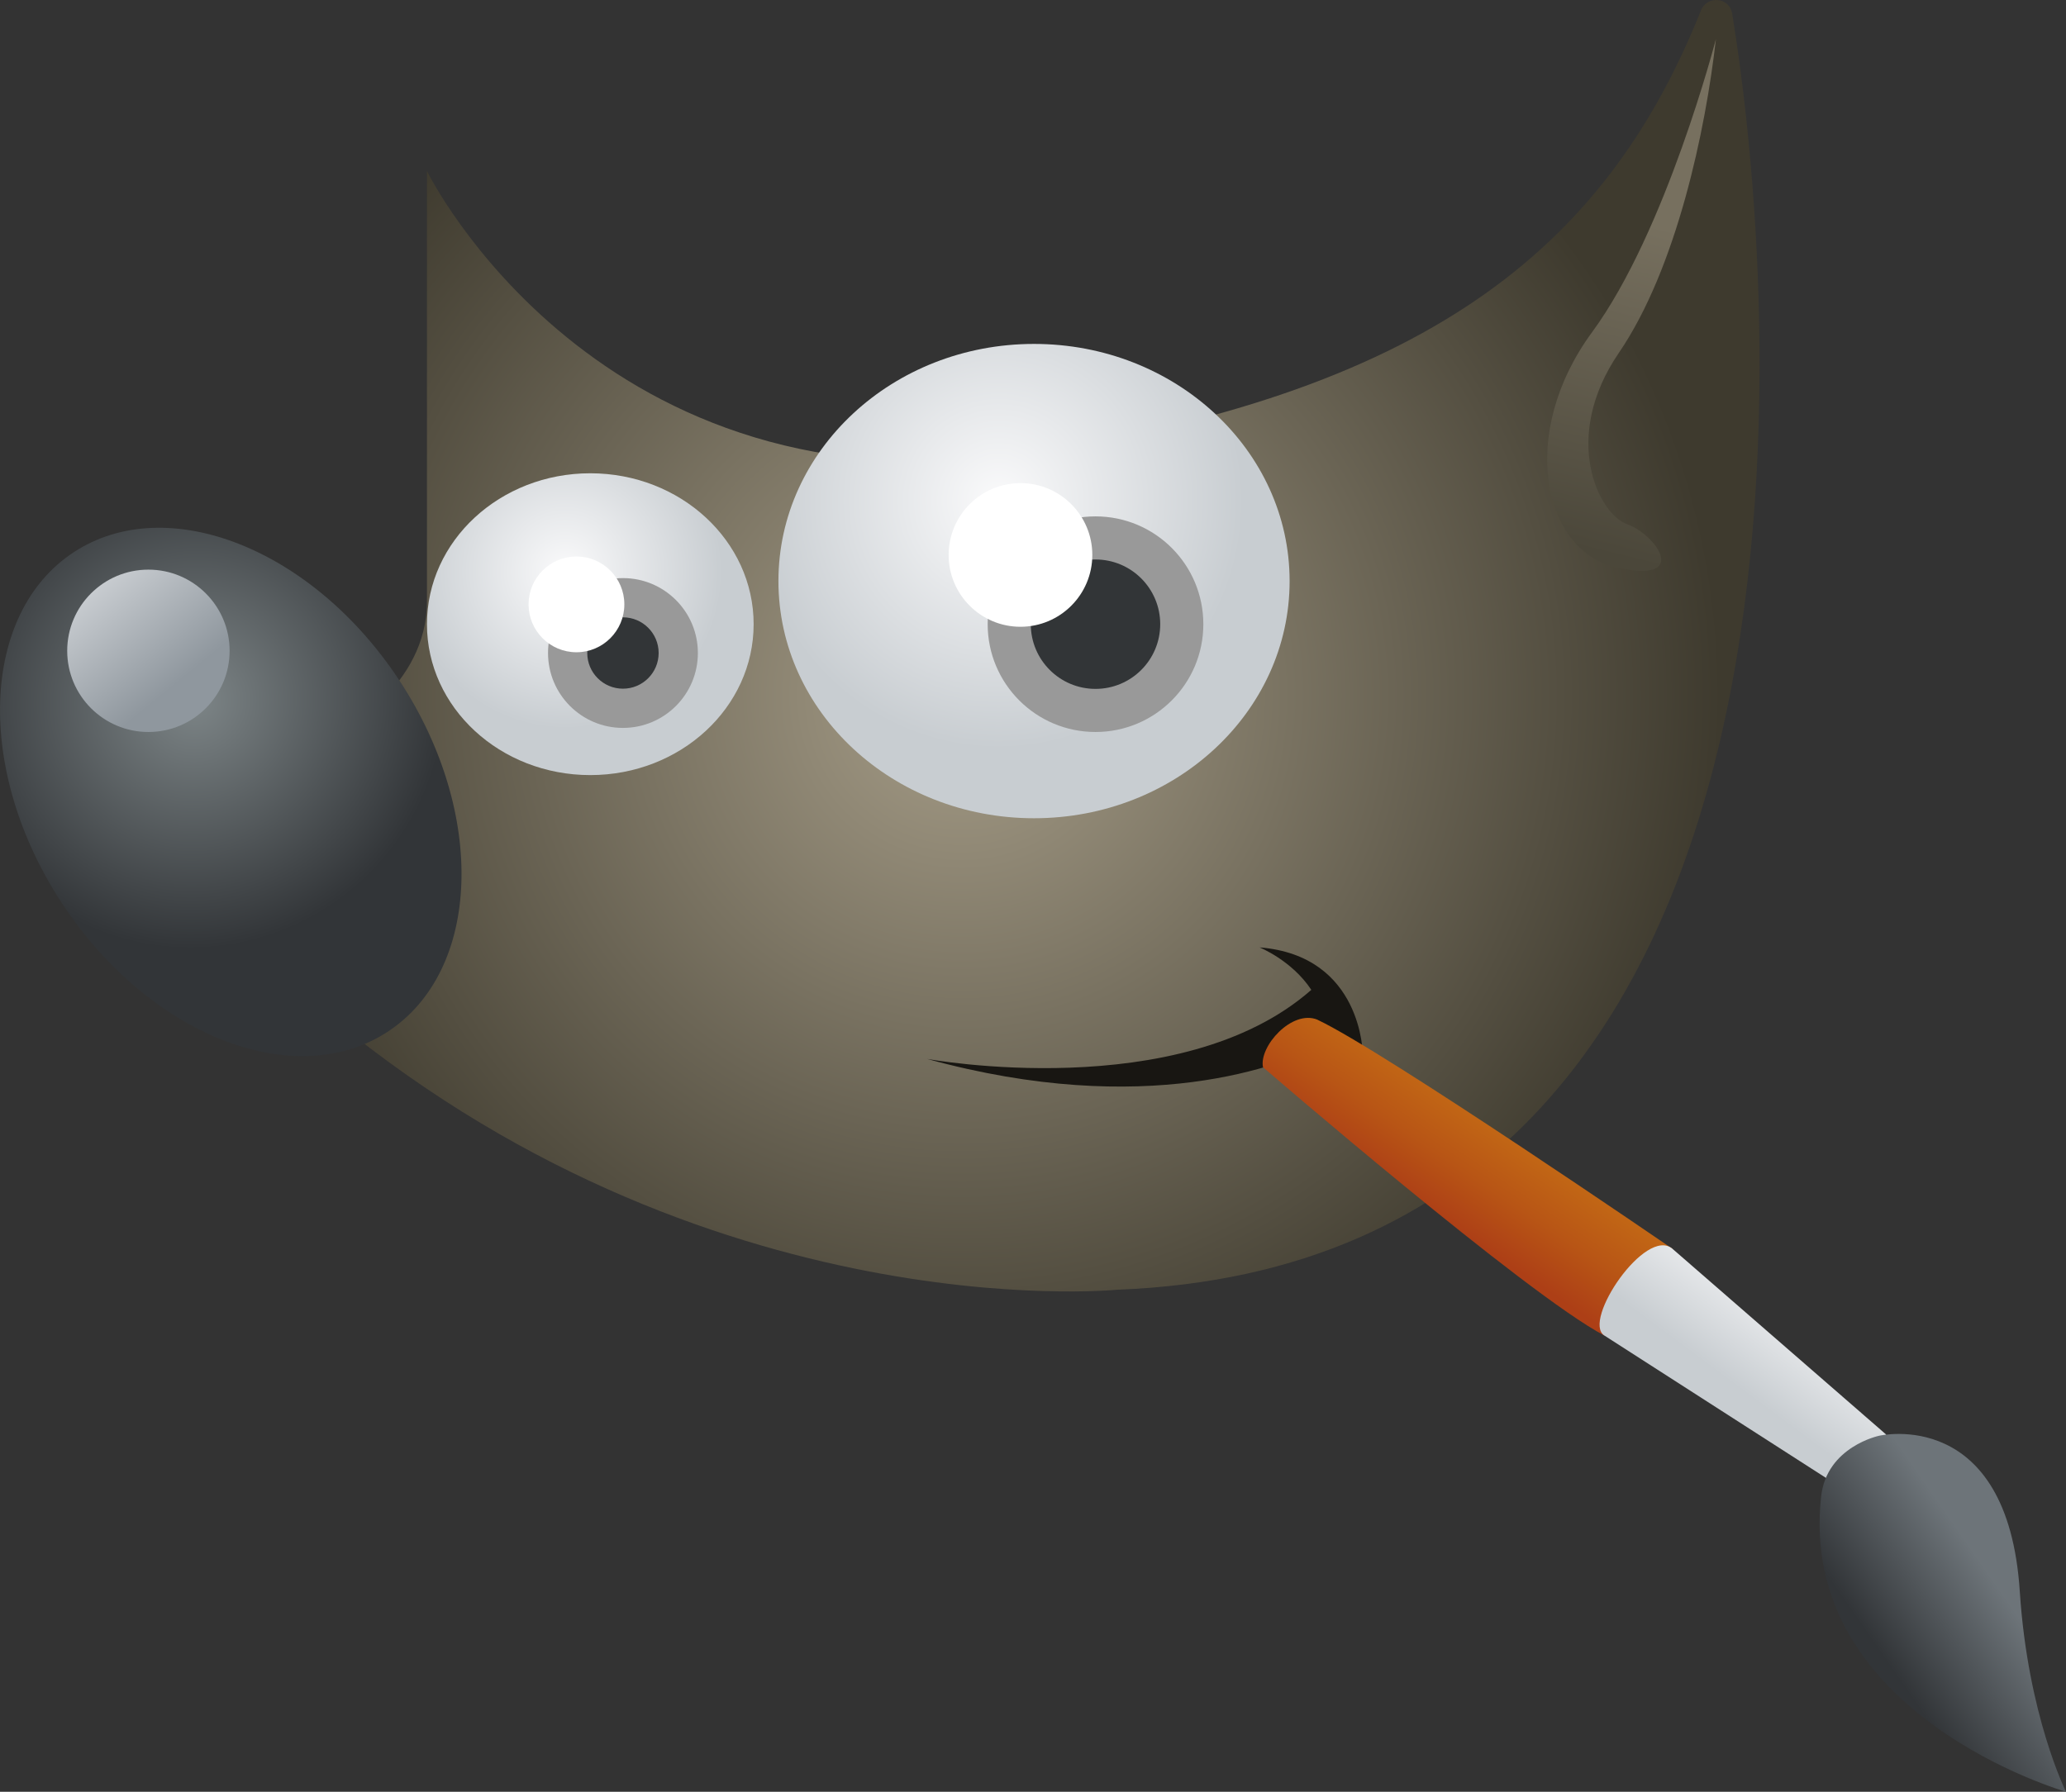 <?xml version="1.0" encoding="UTF-8" standalone="no"?>
<svg
   xmlns:dc="http://purl.org/dc/elements/1.1/"
   xmlns:cc="http://creativecommons.org/ns#"
   xmlns:rdf="http://www.w3.org/1999/02/22-rdf-syntax-ns#"
   xmlns:svg="http://www.w3.org/2000/svg"
   xmlns="http://www.w3.org/2000/svg"
   xmlns:sodipodi="http://sodipodi.sourceforge.net/DTD/sodipodi-0.dtd"
   xmlns:inkscape="http://www.inkscape.org/namespaces/inkscape"
   viewBox="0 0 41.499 36"
   width="41.499"
   height="36"
   version="1.1"
   id="svg81"
   sodipodi:docname="gimp.svg"
   inkscape:version="1.0.2-2 (e86c870879, 2021-01-15)">
  <rect x="0" y="0" width="41.499" height="36" fill="#333333" stroke="none"/>
  <defs
     id="defs85" />
  <sodipodi:namedview
     pagecolor="#ffffff"
     bordercolor="#666666"
     borderopacity="1"
     objecttolerance="10"
     gridtolerance="10"
     guidetolerance="10"
     inkscape:pageopacity="0"
     inkscape:pageshadow="2"
     inkscape:window-width="1920"
     inkscape:window-height="1001"
     id="namedview83"
     showgrid="false"
     inkscape:zoom="16.701716"
     inkscape:cx="16.795693"
     inkscape:cy="14.318716"
     inkscape:window-x="-9"
     inkscape:window-y="-9"
     inkscape:window-maximized="1"
     inkscape:current-layer="svg81" />
  <radialGradient
     id="LoYOxvrky7jpmBj9eYIMBa"
     cx="22.415"
     cy="20.182"
     r="17.612"
     gradientTransform="matrix(0.866,0,0,0.865,-0.089,-3.48)"
     gradientUnits="userSpaceOnUse">
    <stop
       offset="0"
       stop-color="#a69d88"
       id="stop2" />
    <stop
       offset="1"
       stop-color="#3e3a2e"
       id="stop4" />
  </radialGradient>
  <path
     fill="url(#LoYOxvrky7jpmBj9eYIMBa)"
     d="m 6.843,14.674 c 0,0 1.733,-0.865 1.733,-2.593 0,-1.728 0,-8.645 0,-8.645 0,0 3.43,7.016 12.162,5.666 8.196,-1.267 11.597,-4.316 13.429,-8.893 0.123,-0.308 0.572,-0.266 0.626,0.062 0.885,5.394 2.574,25.071 -12.354,25.642 0,0 -8.664,0.865 -16.462,-6.051 0.866,-1.729 0.866,-5.187 0.866,-5.187 z"
     id="path7"
     style="fill:url(#LoYOxvrky7jpmBj9eYIMBa);stroke-width:0.866" />
  <radialGradient
     id="LoYOxvrky7jpmBj9eYIMBb"
     cx="4.477"
     cy="18.886"
     r="5.596"
     gradientTransform="matrix(0.755,-0.494,0.484,0.74,-8.605,2.321)"
     gradientUnits="userSpaceOnUse">
    <stop
       offset="0"
       stop-color="#7d8587"
       id="stop9" />
    <stop
       offset="1"
       stop-color="#323538"
       id="stop11" />
  </radialGradient>
  <path
     fill="url(#LoYOxvrky7jpmBj9eYIMBb)"
     d="M 8.034,13.689 C 9.775,16.351 9.664,19.503 7.786,20.73 5.909,21.958 2.977,20.795 1.236,18.135 -0.504,15.474 -0.393,12.321 1.484,11.093 3.362,9.865 6.293,11.028 8.034,13.689 Z"
     id="path14"
     style="fill:url(#LoYOxvrky7jpmBj9eYIMBb);stroke-width:0.866" />
  <radialGradient
     id="LoYOxvrky7jpmBj9eYIMBc"
     cx="23.16"
     cy="15.649"
     r="5.755"
     gradientTransform="matrix(0.856,0,0,0.866,0.234,-3.488)"
     gradientUnits="userSpaceOnUse">
    <stop
       offset="0"
       stop-color="#fafafb"
       id="stop16" />
    <stop
       offset="1"
       stop-color="#c8cdd1"
       id="stop18" />
  </radialGradient>
  <ellipse
     cx="20.77"
     cy="11.675"
     fill="url(#LoYOxvrky7jpmBj9eYIMBc)"
     rx="5.134"
     ry="4.765"
     id="ellipse21"
     style="fill:url(#LoYOxvrky7jpmBj9eYIMBc);stroke-width:0.866" />
  <radialGradient
     id="LoYOxvrky7jpmBj9eYIMBd"
     cx="13.213"
     cy="17.287"
     r="3.646"
     gradientUnits="userSpaceOnUse"
     gradientTransform="matrix(0.866,0,0,0.866,-0.089,-3.488)">
    <stop
       offset="0"
       stop-color="#fafafb"
       id="stop23" />
    <stop
       offset="1"
       stop-color="#c8cdd1"
       id="stop25" />
  </radialGradient>
  <ellipse
     cx="11.857"
     cy="12.541"
     fill="url(#LoYOxvrky7jpmBj9eYIMBd)"
     rx="3.281"
     ry="3.032"
     id="ellipse28"
     style="fill:url(#LoYOxvrky7jpmBj9eYIMBd);stroke-width:0.866" />
  <circle
     cx="22.005"
     cy="12.541"
     r="2.166"
     fill="#999999"
     id="circle30"
     style="stroke-width:0.866" />
  <circle
     cx="22.005"
     cy="12.541"
     r="1.3"
     fill="#323537"
     id="circle32"
     style="stroke-width:0.866" />
  <circle
     cx="12.513"
     cy="13.12"
     r="1.505"
     fill="#999999"
     id="circle34"
     style="stroke-width:0.866" />
  <circle
     cx="12.513"
     cy="13.12"
     r="0.717"
     fill="#323537"
     id="circle36"
     style="stroke-width:0.866" />
  <circle
     cx="11.579"
     cy="12.143"
     r="0.962"
     fill="#ffffff"
     id="circle38"
     style="stroke-width:0.866" />
  <linearGradient
     id="LoYOxvrky7jpmBj9eYIMBe"
     x1="2.266"
     x2="4.182"
     y1="17.558"
     y2="19.898"
     gradientUnits="userSpaceOnUse"
     gradientTransform="matrix(0.866,0,0,0.866,-0.089,-3.488)">
    <stop
       offset="0"
       stop-color="#caced2"
       id="stop40" />
    <stop
       offset="1"
       stop-color="#8f979e"
       id="stop42" />
  </linearGradient>
  <circle
     cx="2.981"
     cy="13.076"
     r="1.631"
     fill="url(#LoYOxvrky7jpmBj9eYIMBe)"
     id="circle45"
     style="fill:url(#LoYOxvrky7jpmBj9eYIMBe);stroke-width:0.866" />
  <circle
     cx="20.498"
     cy="11.15"
     r="1.443"
     fill="#ffffff"
     id="circle47"
     style="stroke-width:0.866" />
  <linearGradient
     id="LoYOxvrky7jpmBj9eYIMBf"
     x1="38.829"
     x2="36.996"
     y1="9.327"
     y2="16.812"
     gradientUnits="userSpaceOnUse"
     gradientTransform="matrix(0.866,0,0,0.866,-0.089,-3.488)">
    <stop
       offset="0"
       stop-color="#77705f"
       id="stop49" />
    <stop
       offset="1"
       stop-color="#4b473a"
       id="stop51" />
  </linearGradient>
  <path
     fill="url(#LoYOxvrky7jpmBj9eYIMBf)"
     d="m 34.467,0.785 c 0,0 -0.996,3.857 -2.488,5.89 -1.493,2.033 -0.996,4.396 0.497,4.728 1.493,0.332 0.788,-0.664 0.207,-0.871 C 32.102,10.326 31.355,8.79 32.517,7.09 33.678,5.39 34.26,2.611 34.467,0.785 Z"
     id="path54"
     style="fill:url(#LoYOxvrky7jpmBj9eYIMBf);stroke-width:0.866" />
  <path
     fill="#181612"
     d="m 27.374,21.192 c 0,0 0,-1.991 -2.074,-2.157 0,0 0.648,0.259 1.04,0.853 -2.636,2.319 -7.717,1.388 -7.717,1.388 4.396,1.208 7.134,0.136 8.02,-0.318 0.407,0.434 0.731,0.234 0.731,0.234 z"
     id="path56"
     style="stroke-width:0.866" />
  <linearGradient
     id="LoYOxvrky7jpmBj9eYIMBg"
     x1="34.596"
     x2="33.202"
     y1="30.031"
     y2="32.079"
     gradientUnits="userSpaceOnUse"
     gradientTransform="matrix(0.866,0,0,0.866,-0.089,-3.488)">
    <stop
       offset="0"
       stop-color="#c26715"
       id="stop58" />
    <stop
       offset=".508"
       stop-color="#b85515"
       id="stop60" />
    <stop
       offset="1"
       stop-color="#ad3f16"
       id="stop62" />
  </linearGradient>
  <path
     fill="url(#LoYOxvrky7jpmBj9eYIMBg)"
     d="m 26.462,20.488 c 1.327,0.622 7.134,4.604 7.134,4.604 0,0 -0.747,0.871 -1.369,1.742 -1.576,-0.829 -6.858,-5.392 -6.858,-5.392 -0.083,-0.416 0.58,-1.163 1.093,-0.955 z"
     id="path65"
     style="fill:url(#LoYOxvrky7jpmBj9eYIMBg);stroke-width:0.866" />
  <linearGradient
     id="LoYOxvrky7jpmBj9eYIMBh"
     x1="42.047"
     x2="40.275"
     y1="33.728"
     y2="36.112"
     gradientUnits="userSpaceOnUse"
     gradientTransform="matrix(0.866,0,0,0.866,-0.089,-3.488)">
    <stop
       offset="0"
       stop-color="#fafafb"
       id="stop67" />
    <stop
       offset="1"
       stop-color="#c8cdd1"
       id="stop69" />
  </linearGradient>
  <path
     fill="url(#LoYOxvrky7jpmBj9eYIMBh)"
     d="m 37.888,28.824 -4.293,-3.733 c -0.539,-0.457 -1.825,1.452 -1.369,1.742 l 4.583,2.945 z"
     id="path72"
     style="fill:url(#LoYOxvrky7jpmBj9eYIMBh);stroke-width:0.866" />
  <linearGradient
     id="LoYOxvrky7jpmBj9eYIMBi"
     x1="46.488"
     x2="43.937"
     y1="40.911"
     y2="42.684"
     gradientUnits="userSpaceOnUse"
     gradientTransform="matrix(0.866,0,0,0.866,-0.089,-3.488)">
    <stop
       offset="0"
       stop-color="#6d7479"
       id="stop74" />
    <stop
       offset="1"
       stop-color="#323538"
       id="stop76" />
  </linearGradient>
  <path
     fill="url(#LoYOxvrky7jpmBj9eYIMBi)"
     d="m 41.499,36 c 0,0 -5.401,-1.548 -4.919,-5.931 0.111,-1.006 1.169,-1.223 1.169,-1.223 0,0 2.58,-0.601 2.822,3.131 C 40.733,34.466 41.499,36 41.499,36 Z"
     id="path79"
     style="fill:url(#LoYOxvrky7jpmBj9eYIMBi);stroke-width:0.866" />
</svg>
